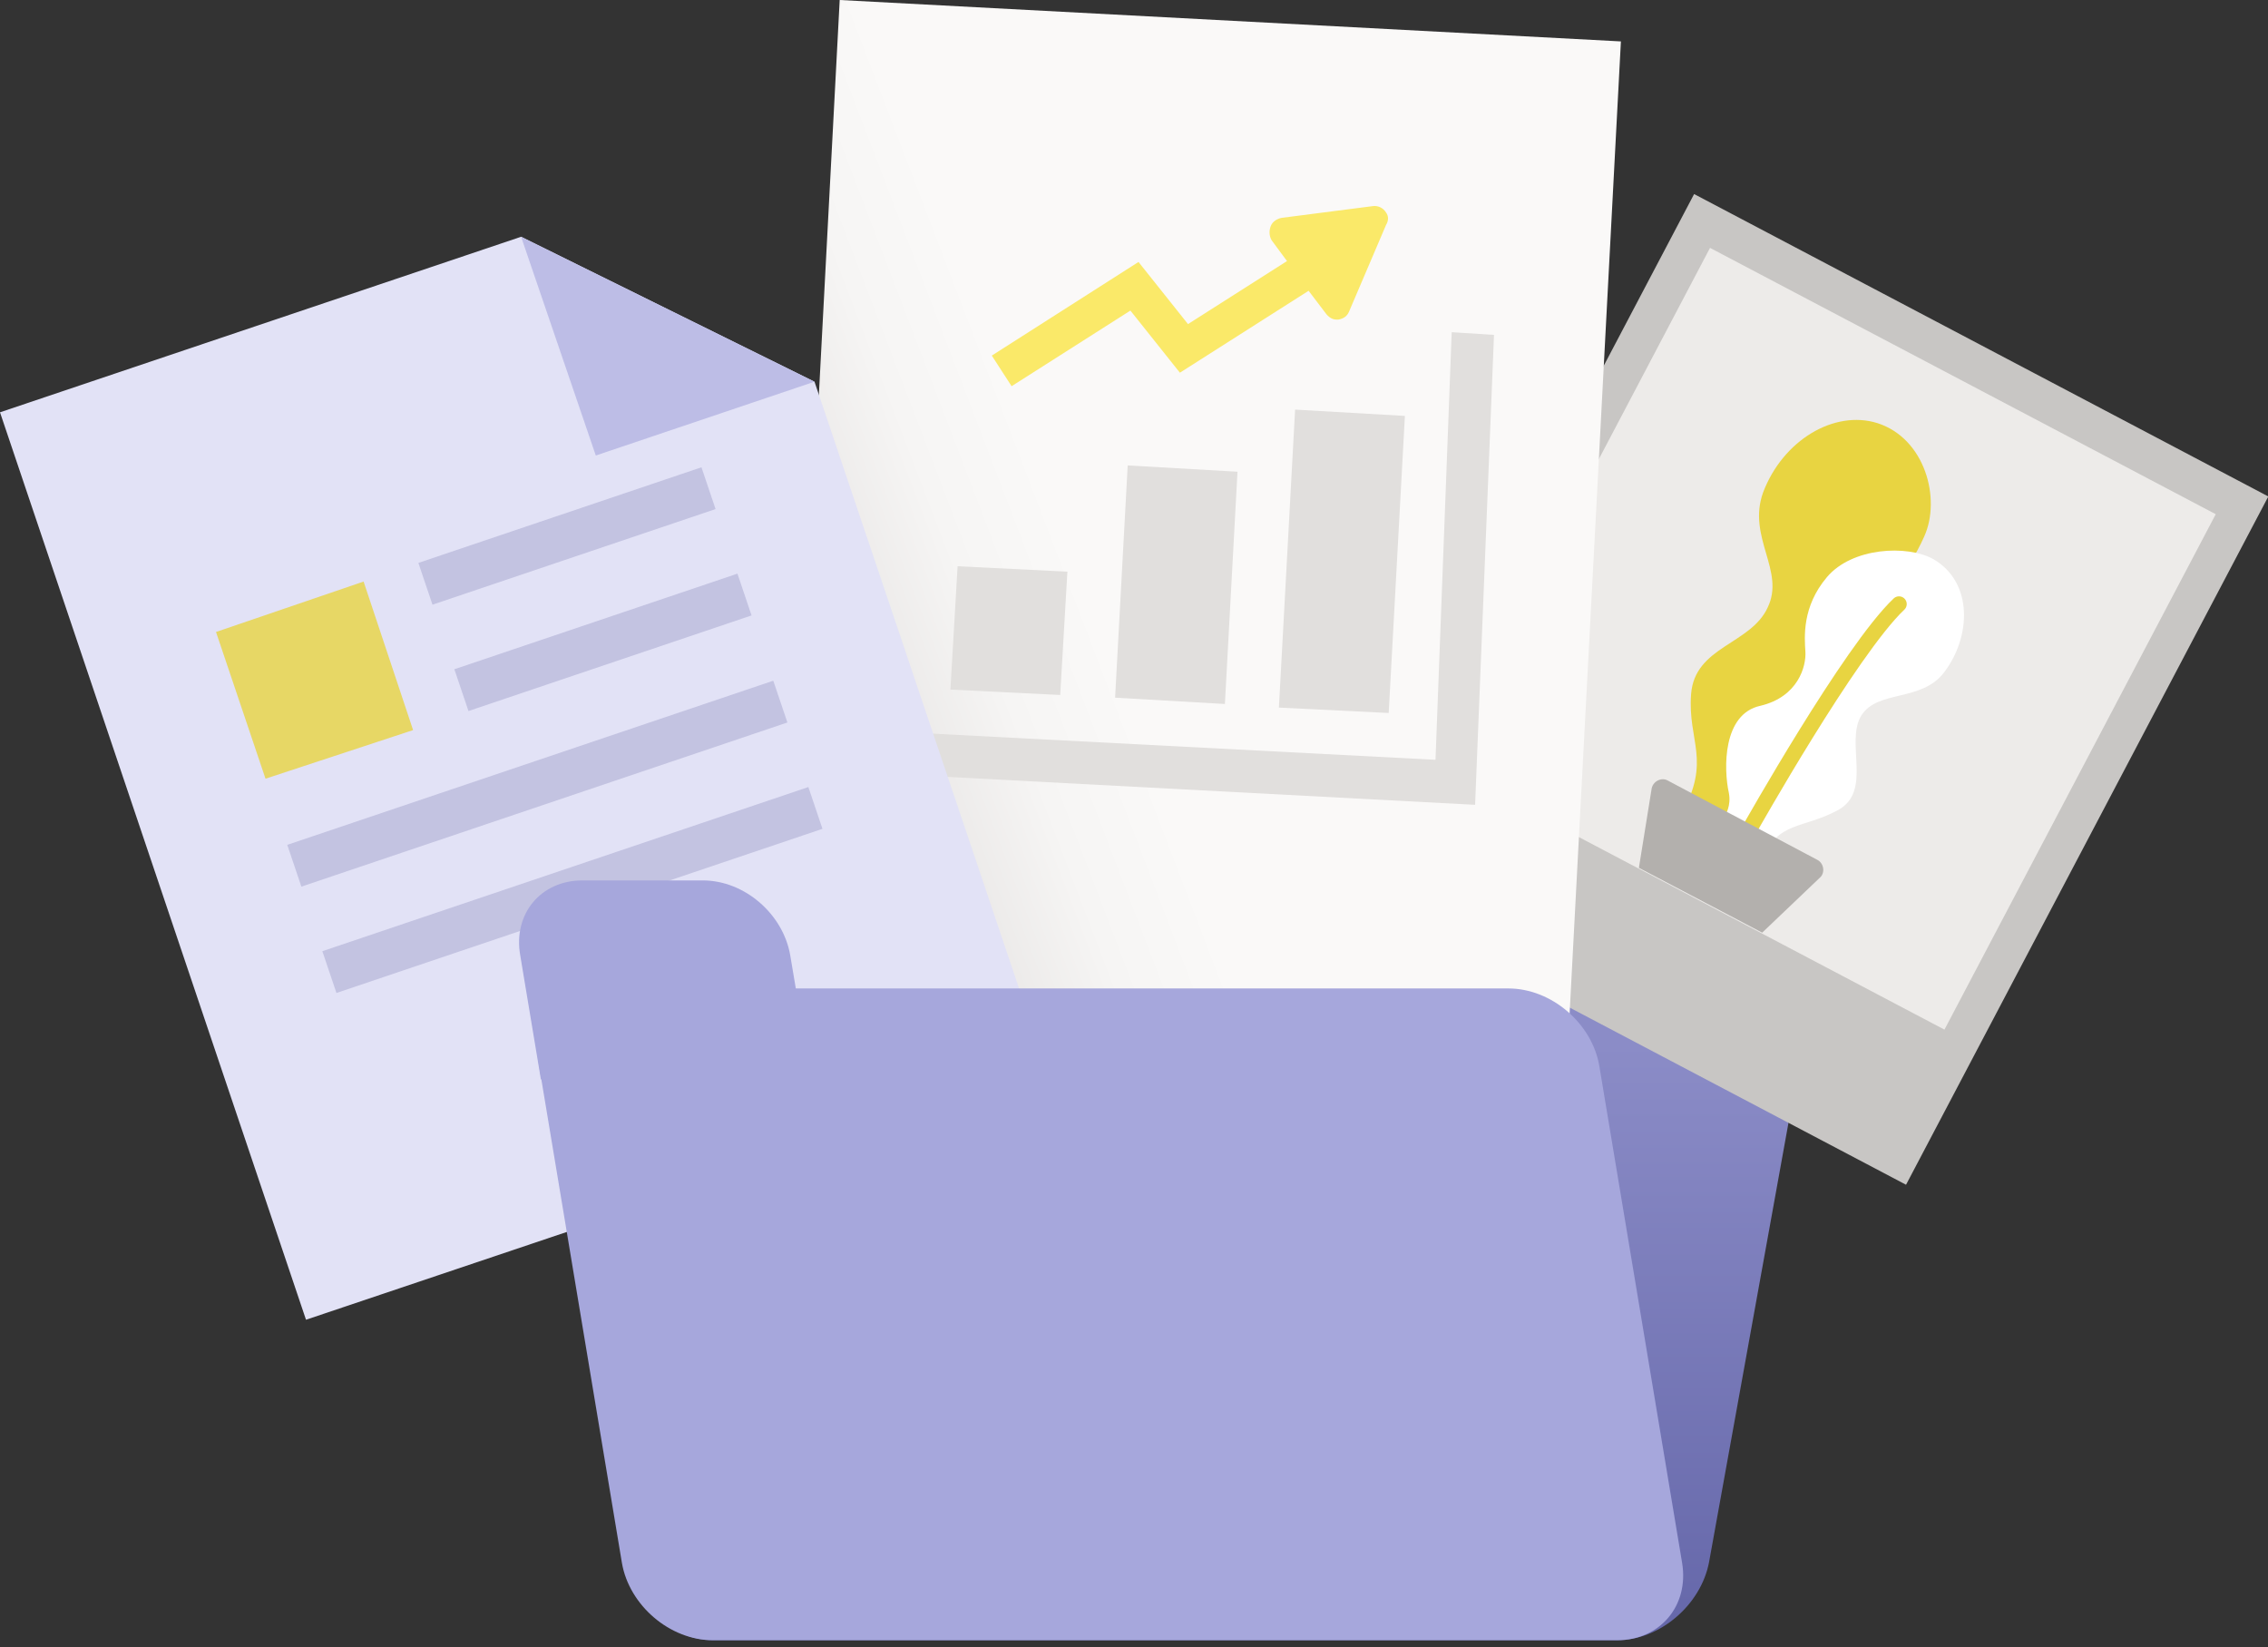 <svg width="252" height="183" viewBox="0 0 252 183" fill="none" xmlns="http://www.w3.org/2000/svg">
    <rect x="0" y="0" width="252" height="183" fill="#333333" stroke="none"/>
    <g clip-path="url(#clip0_253_128270)">
        <path
            d="M179.7 182.2H79.2C74.4 182.2 71.2 178.3 72.1 173.5L82.1 118.2C83 113.4 87.5 109.5 92.3 109.5H192.8C197.6 109.5 200.8 113.4 199.9 118.2L189.9 173.5C189 178.3 184.4 182.2 179.7 182.2Z"
            fill="url(#paint0_linear_253_128270)" />
        <path d="M188.235 21.556L147.981 98.011L211.782 131.603L252.036 55.148L188.235 21.556Z" fill="#C8C6C4" />
        <path d="M190.003 27.534L159.859 84.787L216.05 114.372L246.194 57.119L190.003 27.534Z" fill="#EDEBE9" />
        <path
            d="M208.6 47C203.8 45.5 198.1 48.9 195.9 54.7C194.1 59.7 198.4 63.4 196.4 67.5C194.5 71.6 188.3 71.8 187.9 77.1C187.5 82.4 190.2 84.4 186.8 90.5L193.2 93.9C193.2 93.9 193.2 89.8 196 87.9C198.8 86 205.3 82.6 203.8 77.8C202.4 72.9 205.3 69.5 207 68.4C208.7 67.3 212 63.7 213.8 59.6C215.7 55.4 213.9 48.7 208.6 47Z"
            fill="#E8D441" />
        <path
            d="M214.8 62.1C219.3 64.7 219 70.8 216 74.7C213.5 78 208.6 76.6 206.8 79.5C205 82.5 208.1 87.9 204.2 90C200.3 92.1 197.5 91.2 195.8 95.5L190 92.4C190 92.4 192.6 90.8 192.1 88.1C191.5 85.4 191.4 79.3 195.6 78.4C199.8 77.4 200.7 74 200.6 72.4C200.5 70.8 200.2 67.4 203 64.1C205.8 60.8 211.9 60.5 214.8 62.1Z"
            fill="white" />
        <path
            d="M194.4 92.1C194.4 92.1 205.6 72.2 211 67.1"
            stroke="#E8D441"
            stroke-width="1.717"
            stroke-miterlimit="10"
            stroke-linecap="round" />
        <path
            d="M201.9 95.5L185.3 86.7C184.6 86.3 183.6 86.8 183.5 87.7L182.1 96.4L195.8 103.6L202.2 97.5C202.8 97 202.7 95.9 201.9 95.5Z"
            fill="#B3B0AD" />
        <path d="M93.3 0L180.1 4.6L174.2 116.4L87.4 111.8L93.3 0Z" fill="url(#paint1_linear_253_128270)" />
        <path
            d="M154 23.6C153.7 23.1 153.1 22.8 152.5 22.9L142.4 24.2C141.9 24.3 141.4 24.6 141.2 25.1C141 25.6 141 26.2 141.3 26.7L143 29L132 36L126.5 29.1L110.2 39.5L112.4 42.9L125.6 34.5L131.1 41.4L145.4 32.3L147.3 34.8C147.6 35.2 148 35.5 148.5 35.5C148.6 35.5 148.6 35.5 148.7 35.5C149.3 35.4 149.7 35.1 149.9 34.6L154 25C154.3 24.5 154.3 24 154 23.6Z"
            fill="#FAE969" />
        <path
            d="M101.5 86.1L101.8 81.4L159.5 84.4L161.3 36.9L166 37.2L163.9 89.4L101.5 86.1Z"
            fill="#E1DFDD" />
        <path d="M143.9 45.5L156.1 46.2L154.3 79.2L142.1 78.6L143.9 45.5Z" fill="#E1DFDD" />
        <path d="M125.3 51.7L137.5 52.4L136.1 78.2L123.9 77.5L125.3 51.7Z" fill="#E1DFDD" />
        <path d="M106.4 62.9L118.6 63.5L117.8 77.2L105.6 76.6L106.4 62.9Z" fill="#E1DFDD" />
        <path d="M90.5 42.4L116.3 118.9L34 146.6L0 45.8L57.9 26.3L90.5 42.4Z" fill="#E2E2F6" />
        <path d="M90.5 42.4L66.2 50.6L57.9 26.3L90.5 42.4Z" fill="#BDBDE6" />
        <path d="M81.938 63.721L50.484 74.342L52.052 78.984L83.506 68.363L81.938 63.721Z" fill="#C3C3E1" />
        <path d="M85.92 75.613L31.919 93.847L33.486 98.489L87.488 80.255L85.92 75.613Z" fill="#C3C3E1" />
        <path d="M89.818 87.426L35.816 105.66L37.383 110.302L91.385 92.068L89.818 87.426Z" fill="#C3C3E1" />
        <path d="M77.94 51.907L46.486 62.528L48.054 67.17L79.507 56.549L77.94 51.907Z" fill="#C3C3E1" />
        <path opacity="0.8" d="M40.4 64.6L45.9 81.1L29.5 86.5L24 70.2L40.4 64.6Z" fill="#E8D441" />
        <path
            d="M179.7 182.2H79.2C74.4 182.2 69.9 178.3 69.1 173.6L59.9 118.4C59.1 113.6 62.3 109.8 67.1 109.8H167.6C172.4 109.8 176.9 113.7 177.7 118.4L186.9 173.6C187.7 178.4 184.4 182.2 179.7 182.2Z"
            fill="#A6A7DC" />
        <path
            d="M89.2 114.4L60.1 119.9L57.8 106.1C57 101.5 60.1 97.8 64.7 97.8H78.1C82.7 97.8 87 101.5 87.8 106.1L89.2 114.4Z"
            fill="#A6A7DC" />
    </g>
    <defs>
        <linearGradient
            id="paint0_linear_253_128270"
            x1="136.013"
            y1="187.152"
            x2="136.013"
            y2="115.952"
            gradientUnits="userSpaceOnUse">
            <stop stop-color="#6264A7" />
            <stop offset="1" stop-color="#8B8CC7" />
        </linearGradient>
        <linearGradient
            id="paint1_linear_253_128270"
            x1="89.592"
            y1="75.069"
            x2="119.853"
            y2="63.499"
            gradientUnits="userSpaceOnUse">
            <stop stop-color="#E1DFDD" />
            <stop offset="0.211" stop-color="#EAE8E7" />
            <stop offset="0.62" stop-color="#F6F5F4" />
            <stop offset="1" stop-color="#FAF9F8" />
        </linearGradient>
        <clipPath id="clip0_253_128270">
            <rect width="252" height="182.2" fill="white" />
        </clipPath>
    </defs>
</svg>
